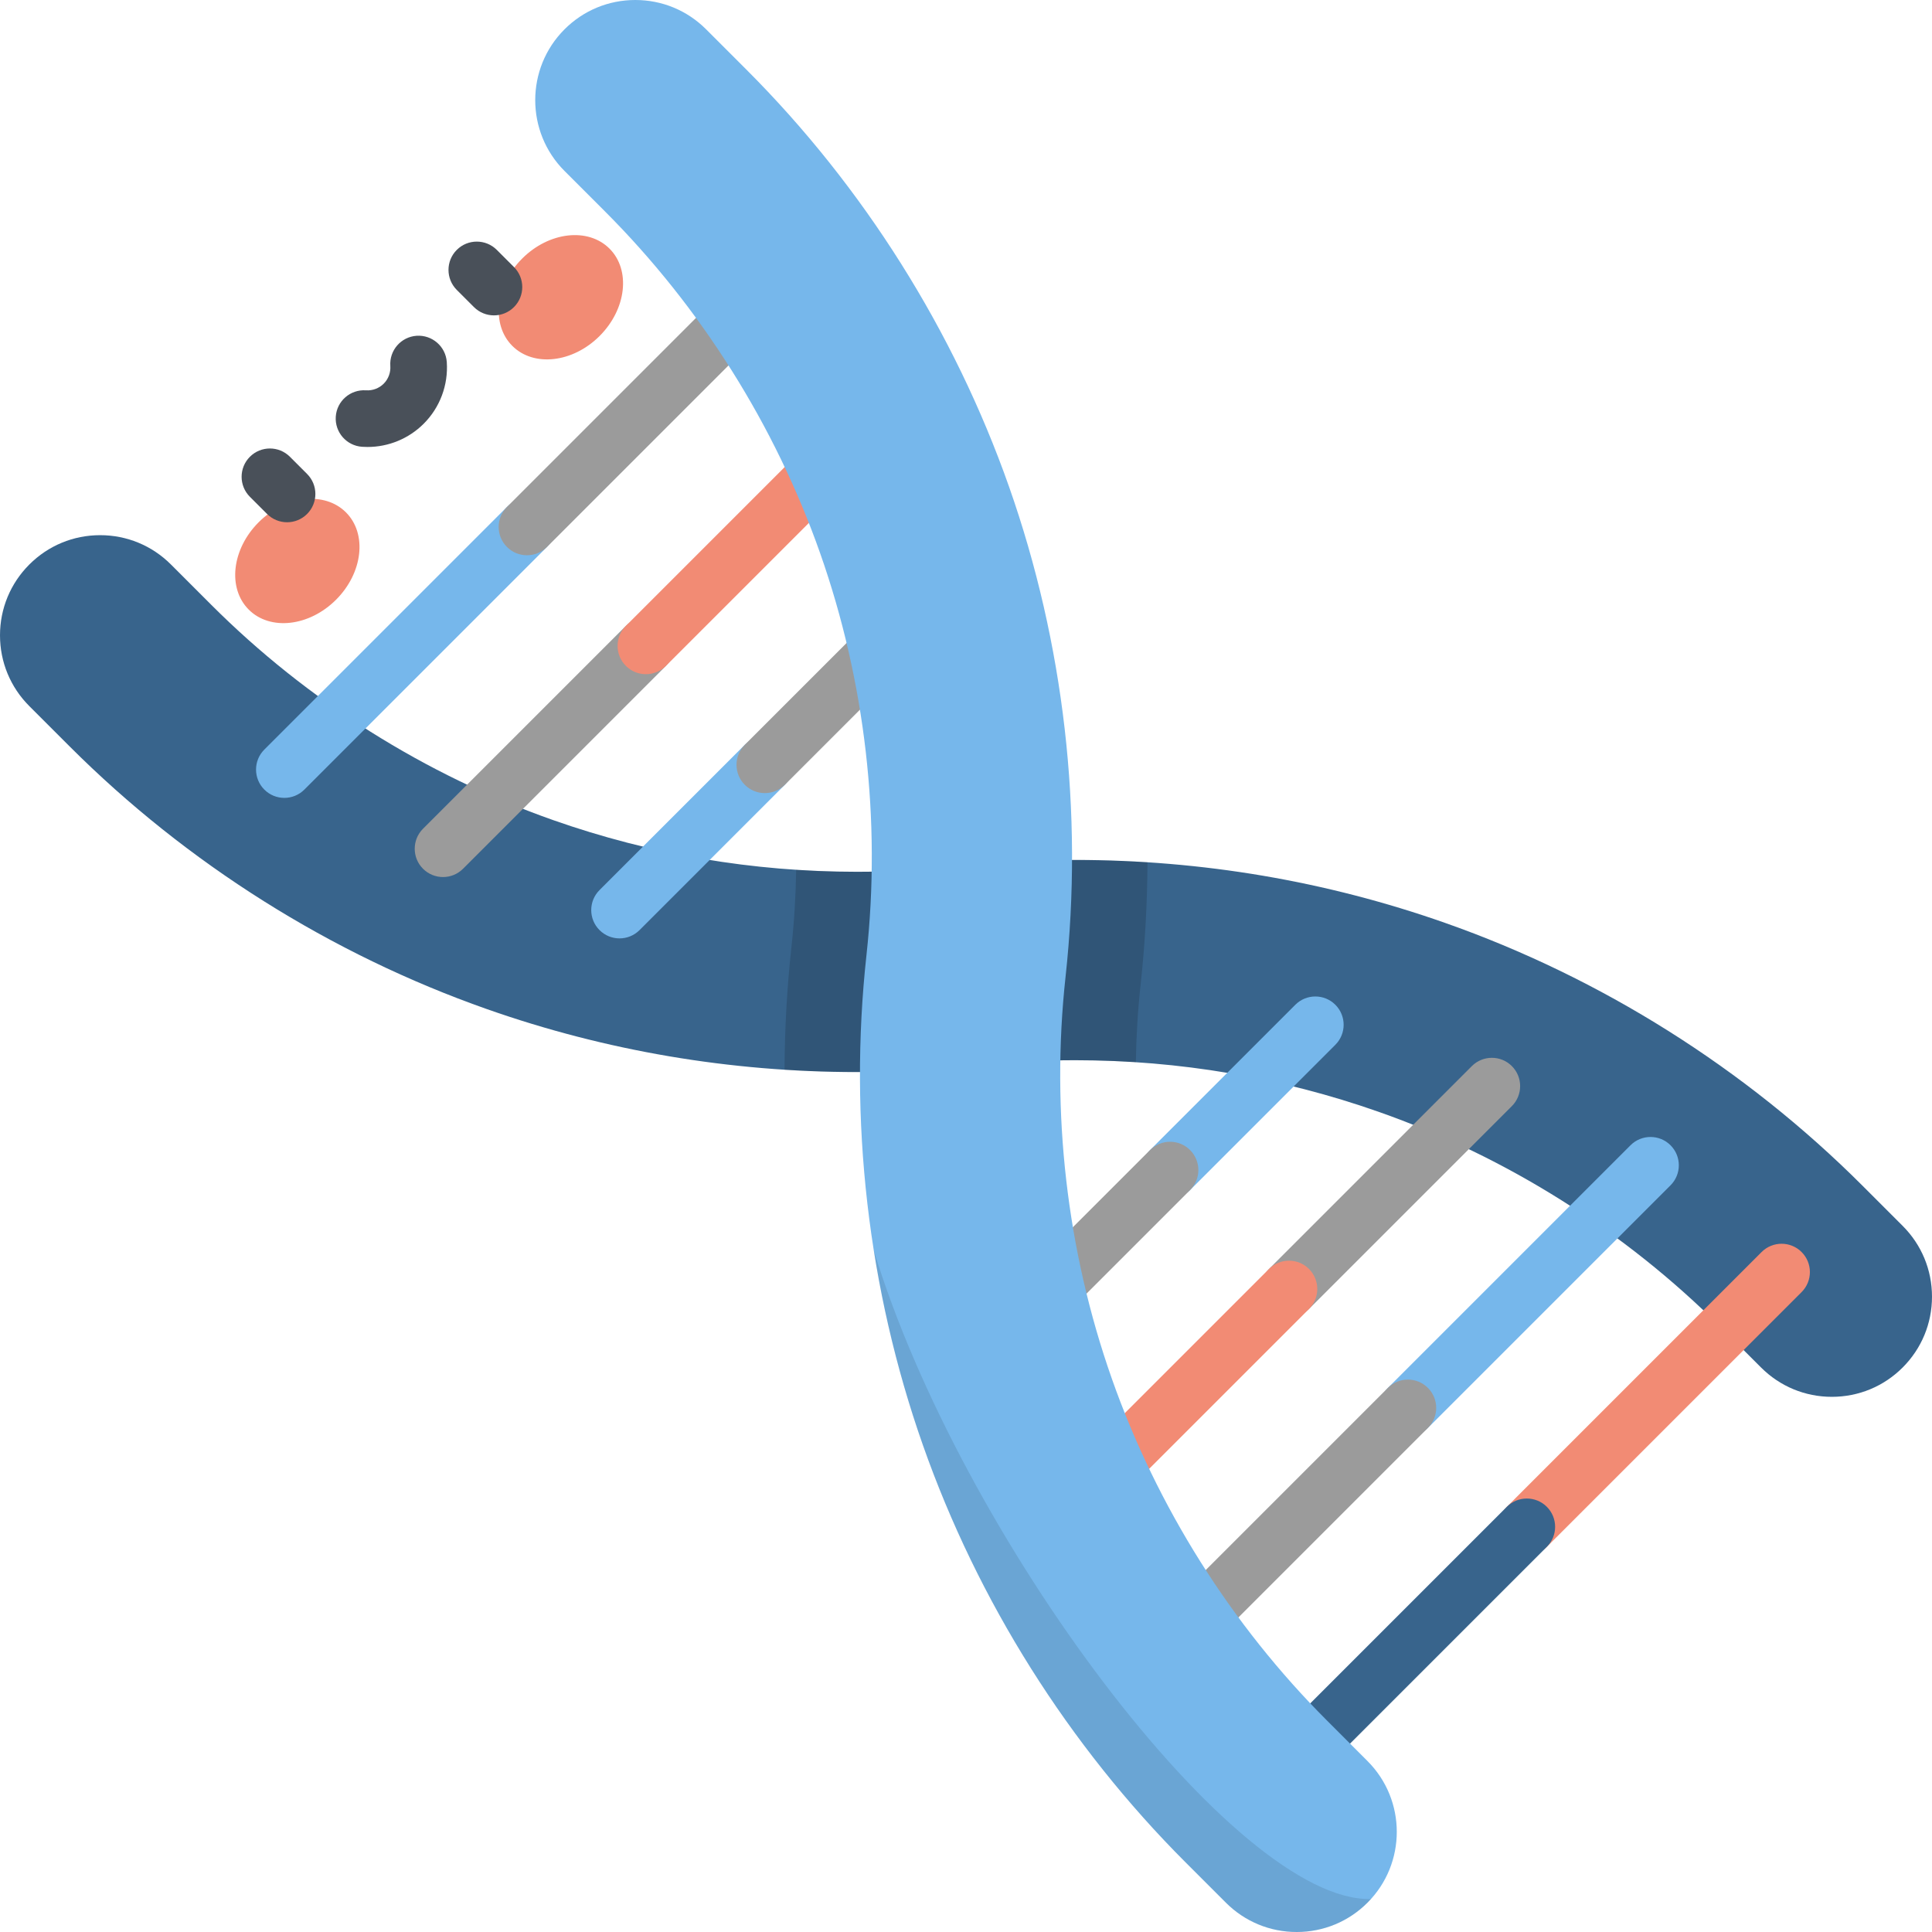 <?xml version="1.0"?>
<svg xmlns="http://www.w3.org/2000/svg" xmlns:xlink="http://www.w3.org/1999/xlink" version="1.1" id="Capa_1" x="0px" y="0px" viewBox="0 0 512 512" style="enable-background:new 0 0 512 512;" xml:space="preserve" width="512px" height="512px" class=""><g><path style="fill:#38648C;" d="M485.463,370.174c-7.089,0-13.753-2.76-18.765-7.772l-10.684-10.684  c-25.416-25.417-56.773-45.155-90.68-57.081c-25.785-9.069-52.847-13.668-80.435-13.668c-8.695,0-17.446,0.475-26.011,1.412  c-10.458,1.144-21.14,1.724-31.749,1.724c-33.628,0-66.627-5.609-98.079-16.672c-41.356-14.546-79.6-38.62-110.6-69.62  L7.773,187.128c-5.012-5.012-7.772-11.676-7.772-18.765c0-7.089,2.76-13.753,7.773-18.765c5.012-5.012,11.676-7.772,18.765-7.772  s13.753,2.76,18.765,7.772l10.684,10.684c25.416,25.417,56.773,45.155,90.68,57.081c25.785,9.07,52.847,13.668,80.435,13.668  c8.695,0,17.446-0.475,26.011-1.412c10.458-1.144,21.14-1.724,31.749-1.724c33.629,0,66.628,5.609,98.079,16.672  c41.356,14.546,79.6,38.62,110.6,69.62l10.685,10.684c5.012,5.013,7.772,11.677,7.772,18.765c0,7.089-2.76,13.753-7.773,18.765  C499.216,367.414,492.552,370.174,485.463,370.174z" data-original="#38648C" class=""/><path style="opacity:0.15;enable-background:new    ;" d="M302.263,261.06c1.181-10.794,1.783-21.665,1.83-32.546  c-6.382-0.41-12.793-0.619-19.228-0.619c-10.609,0-21.291,0.58-31.749,1.724c-8.565,0.937-17.316,1.412-26.011,1.412  c-5.394,0-10.766-0.182-16.114-0.533c-0.106,6.834-0.509,13.659-1.251,20.44c-1.181,10.795-1.783,21.665-1.83,32.546  c6.382,0.41,12.793,0.619,19.228,0.619c10.61,0,21.292-0.58,31.749-1.724c8.565-0.937,17.316-1.412,26.011-1.412  c5.394,0,10.766,0.182,16.114,0.533C301.118,274.667,301.521,267.842,302.263,261.06z" data-original="#000000" class=""/><path style="fill:#76B7EB" d="M75.354,211.448c-1.919,0-3.839-0.732-5.303-2.197c-2.929-2.929-2.929-7.678,0-10.607l64.297-64.297  c2.929-2.929,7.678-2.93,10.606,0c2.929,2.929,2.929,7.678,0,10.606L80.657,209.25C79.193,210.715,77.273,211.448,75.354,211.448z" data-original="#76B7EB" class="active-path" data-old_color="#9B9B9B"/><path style="fill:#9B9B9B" d="M117.406,232.427c-1.919,0-3.839-0.732-5.303-2.197c-2.929-2.929-2.929-7.678,0-10.607l53.761-53.761  c2.929-2.929,7.678-2.929,10.606,0c2.929,2.929,2.929,7.678,0,10.606l-53.761,53.761  C121.245,231.695,119.325,232.427,117.406,232.427z" data-original="#7FDBD5" class="" data-old_color="#9C9C9C"/><path style="fill:#76B7EB" d="M164.182,248.683c-1.92,0-3.839-0.732-5.303-2.197c-2.929-2.929-2.929-7.678,0-10.606l38.501-38.501  c2.929-2.929,7.678-2.929,10.607,0s2.929,7.678,0,10.606l-38.501,38.501C168.02,247.95,166.101,248.683,164.182,248.683z" data-original="#76B7EB" class="active-path" data-old_color="#9B9B9B"/><path style="fill:#9B9B9B" d="M139.652,147.151c-1.919,0-3.839-0.732-5.303-2.197c-2.929-2.929-2.929-7.678,0-10.606l64.297-64.297  c2.929-2.929,7.678-2.929,10.607,0s2.929,7.678,0,10.606l-64.297,64.297C143.491,146.419,141.571,147.151,139.652,147.151z" data-original="#7FDBD5" class="" data-old_color="#9C9C9C"/><path style="fill:#F28B74" d="M171.167,178.666c-1.919,0-3.839-0.732-5.303-2.197c-2.929-2.929-2.929-7.678,0-10.606l53.761-53.761  c2.929-2.929,7.678-2.929,10.606,0c2.929,2.929,2.929,7.678,0,10.606l-53.761,53.761  C175.006,177.934,173.086,178.666,171.167,178.666z" data-original="#F28B74" class="" data-old_color="#9B9B9B"/><path style="fill:#9B9B9B" d="M202.683,210.182c-1.919,0-3.839-0.732-5.303-2.197c-2.929-2.929-2.929-7.678,0-10.606l38.501-38.501  c2.929-2.929,7.678-2.929,10.606,0c2.929,2.929,2.929,7.678,0,10.607l-38.501,38.501  C206.521,209.449,204.602,210.182,202.683,210.182z" data-original="#287D99" class="" data-old_color="#287D99"/><path style="fill:#F28B74" d="M404.625,412.124c-1.919,0-3.839-0.732-5.303-2.197c-2.929-2.929-2.929-7.678,0-10.606l67.516-67.516  c2.929-2.929,7.678-2.93,10.607,0c2.929,2.929,2.929,7.678,0,10.606l-67.516,67.516  C408.464,411.392,406.544,412.124,404.625,412.124z" data-original="#F28B74" class="" data-old_color="#9B9B9B"/><path style="fill:#76B7EB" d="M373.109,380.608c-1.919,0-3.839-0.732-5.303-2.197c-2.929-2.929-2.929-7.678,0-10.606l64.297-64.297  c2.929-2.929,7.678-2.93,10.607,0c2.929,2.929,2.929,7.678,0,10.606l-64.297,64.297  C376.948,379.876,375.028,380.608,373.109,380.608z" data-original="#76B7EB" class="active-path" data-old_color="#9B9B9B"/><path style="fill:#9B9B9B" d="M341.594,349.093c-1.919,0-3.839-0.732-5.303-2.197c-2.929-2.929-2.929-7.678,0-10.607l53.761-53.761  c2.929-2.929,7.678-2.929,10.606,0c2.929,2.929,2.929,7.678,0,10.607l-53.761,53.761  C345.433,348.361,343.514,349.093,341.594,349.093z" data-original="#7FDBD5" class="" data-old_color="#9C9C9C"/><path style="fill:#76B7EB" d="M310.079,317.578c-1.919,0-3.839-0.732-5.303-2.197c-2.929-2.929-2.929-7.678,0-10.606l38.501-38.501  c2.929-2.929,7.678-2.929,10.606,0c2.929,2.929,2.929,7.678,0,10.607l-38.501,38.501  C313.917,316.845,311.998,317.578,310.079,317.578z" data-original="#76B7EB" class="active-path" data-old_color="#9B9B9B"/><path style="fill:#38648C;" d="M337.109,479.64c-1.919,0-3.839-0.732-5.303-2.197c-2.929-2.929-2.929-7.678,0-10.606l67.516-67.516  c2.929-2.929,7.678-2.929,10.606,0c2.929,2.929,2.929,7.678,0,10.606l-67.516,67.516C340.948,478.908,339.029,479.64,337.109,479.64  z" data-original="#38648C" class=""/><path style="fill:#9B9B9B" d="M308.812,444.906c-1.919,0-3.839-0.732-5.303-2.197c-2.929-2.929-2.929-7.678,0-10.607l64.297-64.297  c2.929-2.929,7.678-2.929,10.606,0c2.929,2.929,2.929,7.678,0,10.606l-64.297,64.297  C312.651,444.173,310.732,444.906,308.812,444.906z" data-original="#7FDBD5" class="" data-old_color="#9C9C9C"/><path style="fill:#F28B74" d="M287.833,402.854c-1.919,0-3.839-0.732-5.303-2.197c-2.929-2.929-2.929-7.678,0-10.606l53.761-53.761  c2.929-2.929,7.678-2.929,10.606,0c2.929,2.929,2.929,7.678,0,10.607l-53.761,53.761  C291.672,402.122,289.752,402.854,287.833,402.854z" data-original="#F28B74" class="" data-old_color="#9B9B9B"/><path style="fill:#9B9B9B" d="M271.578,356.079c-1.919,0-3.839-0.732-5.303-2.197c-2.929-2.929-2.929-7.678,0-10.606l38.501-38.501  c2.929-2.929,7.678-2.929,10.607,0c2.929,2.929,2.929,7.678,0,10.606l-38.501,38.501  C275.416,355.346,273.497,356.079,271.578,356.079z" data-original="#287D99" class="" data-old_color="#287D99"/><path style="fill:#76B7EB" d="M343.638,512c-7.089,0-13.753-2.76-18.765-7.772l-10.684-10.684  c-30.999-31-55.073-69.245-69.619-110.6c-14.546-41.355-19.715-86.249-14.948-129.829c3.909-35.73-0.329-72.538-12.256-106.447  c-11.926-33.907-31.664-65.264-57.081-90.68l-10.684-10.685c-10.347-10.347-10.347-27.183,0-37.53C154.611,2.76,161.276,0,168.364,0  c7.089,0,13.753,2.76,18.765,7.772l10.684,10.685c30.999,31,55.073,69.245,69.62,110.6c14.546,41.355,19.715,86.249,14.948,129.829  c-3.909,35.73,0.329,72.538,12.256,106.447c11.926,33.907,31.664,65.264,57.081,90.68l10.684,10.685  c10.347,10.347,10.347,27.183,0,37.53C357.39,509.24,350.726,512,343.638,512z" data-original="#76B7EB" class="active-path" data-old_color="#9B9B9B"/><path style="opacity:0.1;enable-background:new    ;" d="M231.556,331.328c2.778,17.57,7.127,34.882,13.013,51.615  c14.546,41.356,38.62,79.6,69.619,110.6l10.684,10.684c5.013,5.012,11.677,7.772,18.765,7.772c7.088,0,13.753-2.76,18.765-7.772  c0.317-0.317,0.624-0.641,0.921-0.97C327.368,504.206,254.512,406.915,231.556,331.328z" data-original="#000000" class=""/><g>
	
		<ellipse transform="matrix(-0.707 -0.707 0.707 -0.707 29.427 309.477)" style="fill:#F28B74" cx="78.808" cy="148.644" rx="14.512" ry="18.223" data-original="#F28B74" class="" data-old_color="#9B9B9B"/>
	
		<ellipse transform="matrix(0.707 0.707 -0.707 0.707 99.26 -82.034)" style="fill:#F28B74" cx="148.654" cy="78.801" rx="14.512" ry="18.223" data-original="#F28B74" class="" data-old_color="#9B9B9B"/>
</g><g>
	<path style="fill:#495059;" d="M76.079,138.404c-1.919,0-3.839-0.732-5.303-2.197l-4.55-4.55c-2.929-2.929-2.929-7.678,0-10.606   c2.929-2.929,7.678-2.929,10.606,0l4.55,4.55c2.929,2.929,2.929,7.678,0,10.606C79.918,137.671,77.999,138.404,76.079,138.404z" data-original="#495059" class=""/>
	<path style="fill:#495059;" d="M130.905,83.578c-1.919,0-3.839-0.732-5.303-2.197l-4.55-4.55c-2.929-2.929-2.929-7.678,0-10.606   c2.929-2.929,7.678-2.929,10.606,0l4.55,4.55c2.929,2.929,2.929,7.678,0,10.606C134.744,82.846,132.824,83.578,130.905,83.578z" data-original="#495059" class=""/>
	<path style="fill:#495059;" d="M97.401,118.452c-0.482,0-0.965-0.017-1.449-0.05c-4.132-0.284-7.252-3.864-6.968-7.996   c0.284-4.132,3.854-7.24,7.997-6.968c1.745,0.118,3.467-0.52,4.703-1.755c1.236-1.236,1.876-2.95,1.755-4.703   c-0.284-4.132,2.836-7.712,6.968-7.997c4.127-0.27,7.712,2.836,7.996,6.968c0.418,6.08-1.811,12.035-6.114,16.337   C108.33,116.249,102.969,118.452,97.401,118.452z" data-original="#495059" class=""/>
</g></g> </svg>
